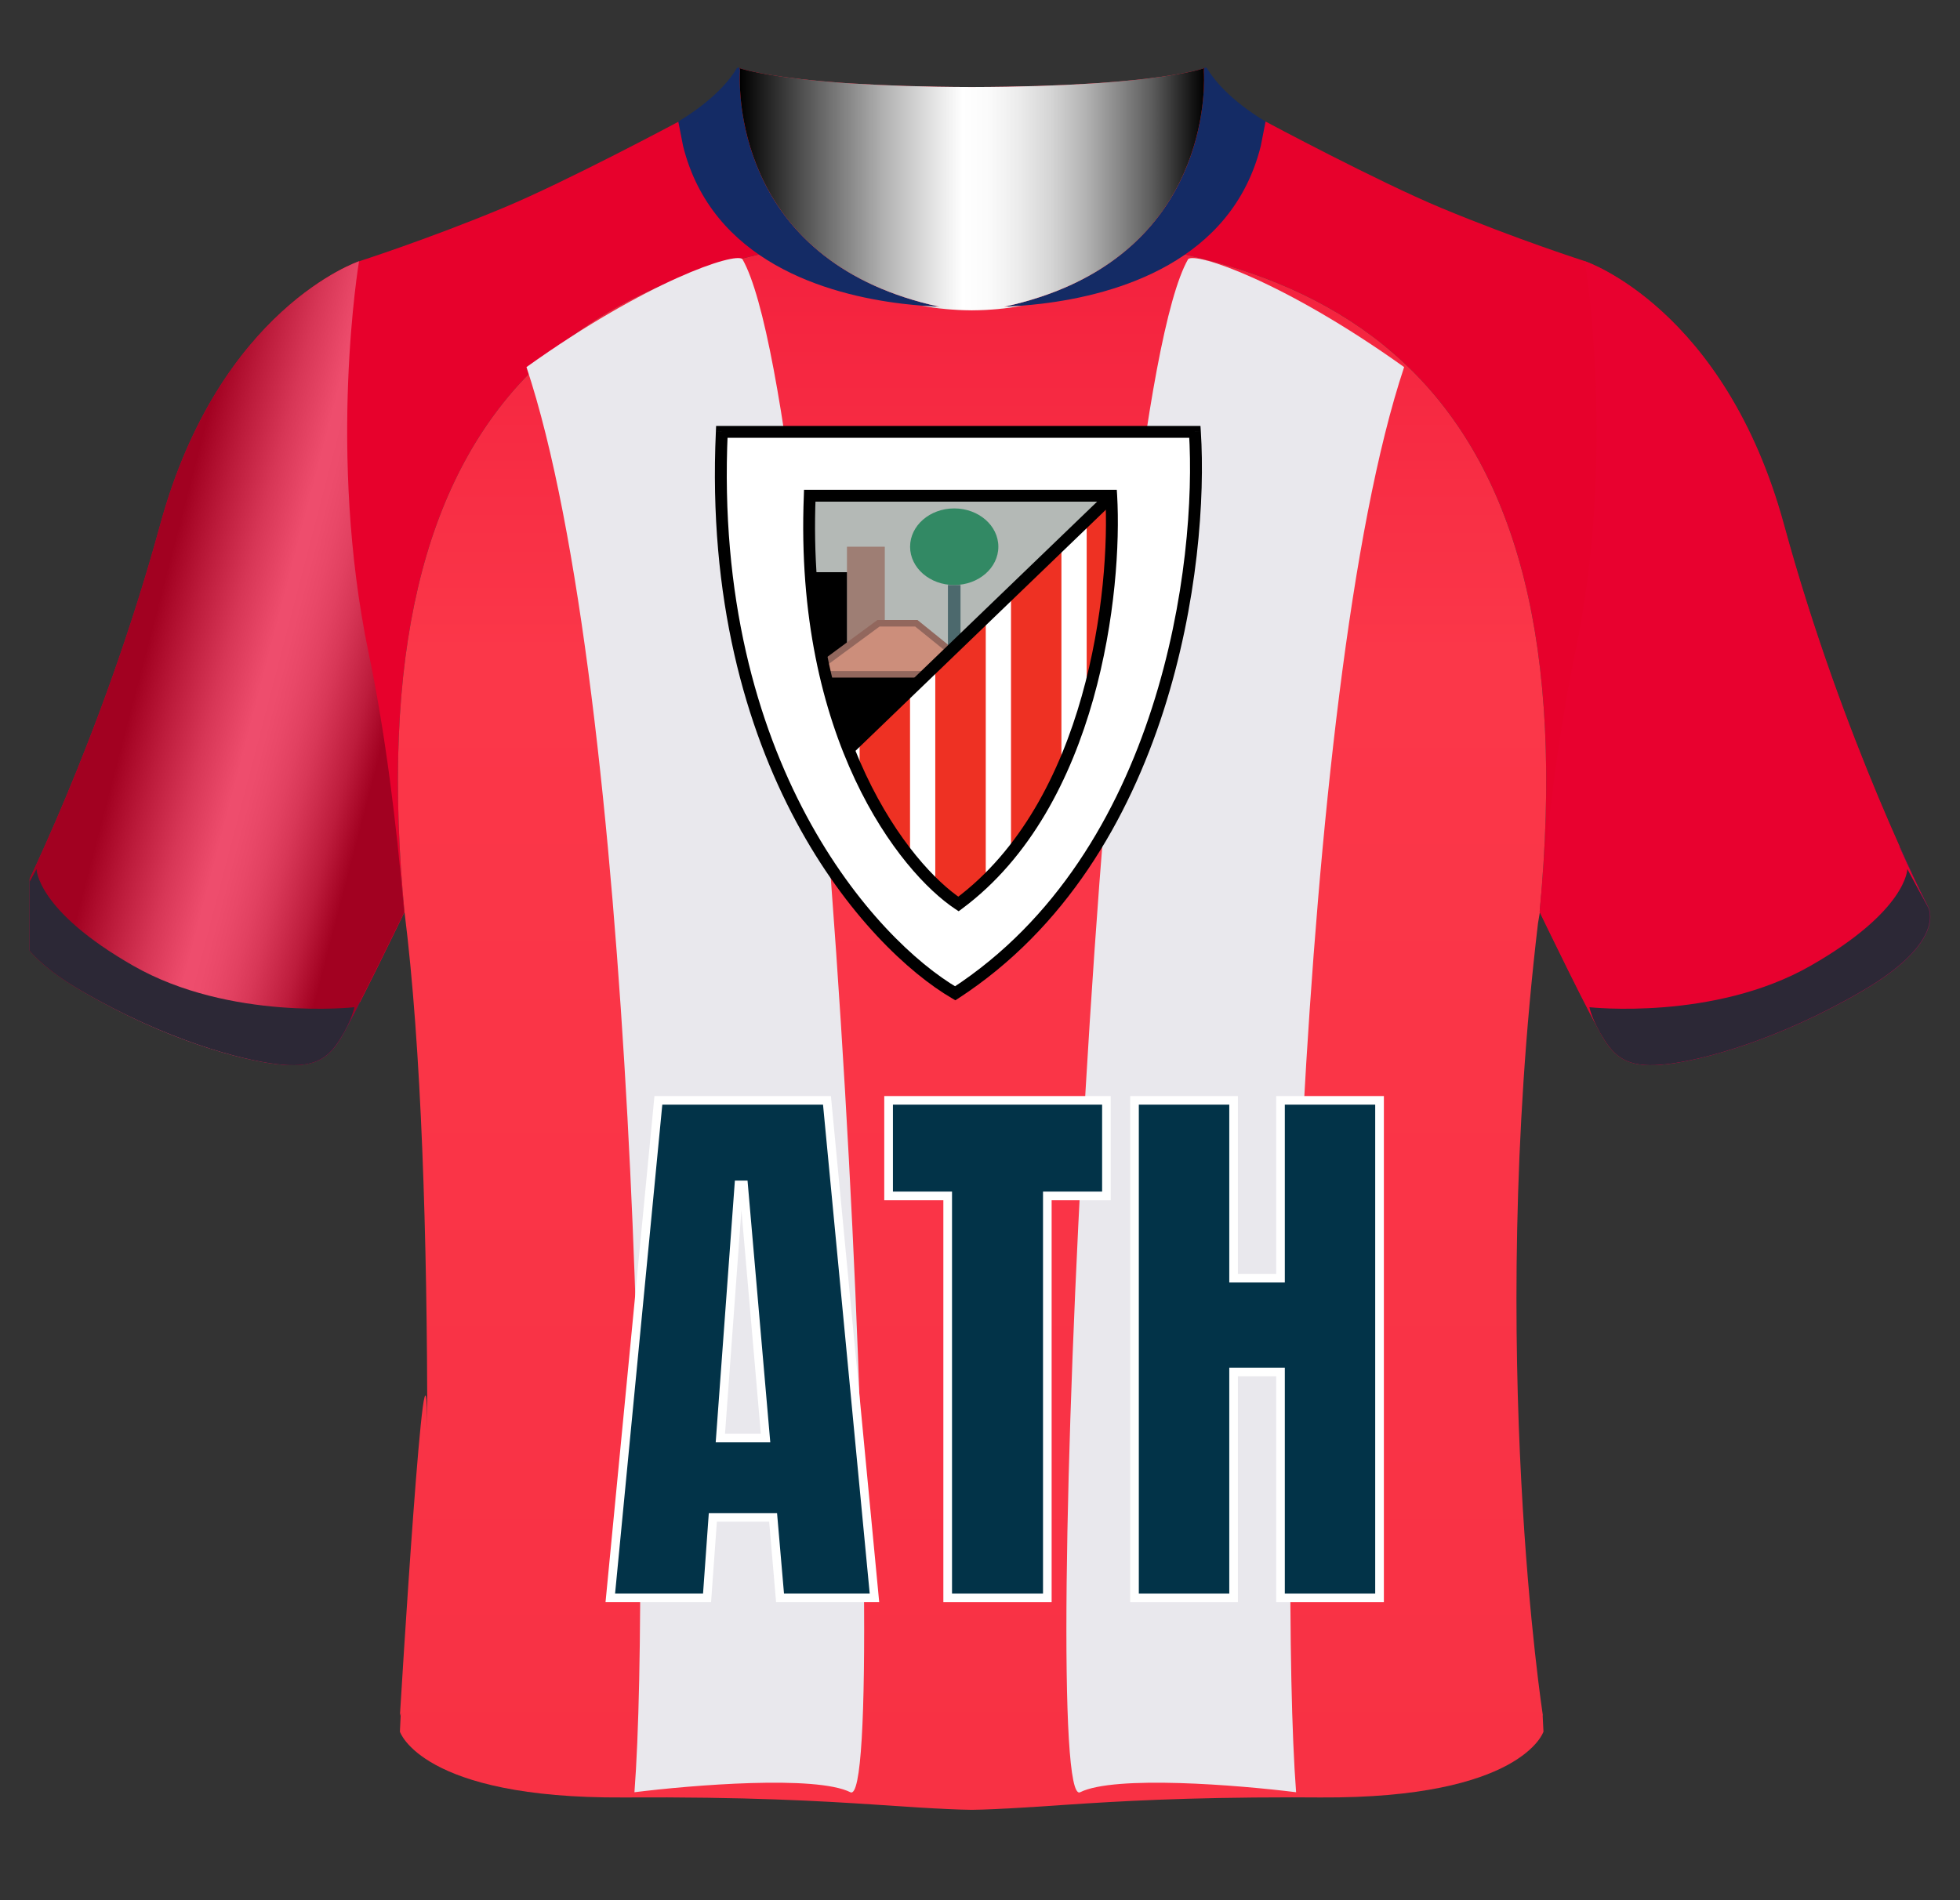 <svg width="33" height="32" viewBox="0 0 33 32" fill="none" xmlns="http://www.w3.org/2000/svg">
<rect x="0" y="0" width="33" height="32" fill="#333333" stroke="none"/>
<g clip-path="url(#clip0_50_129)">
<path d="M16.48 2.048V3.941C16.454 3.941 16.428 3.941 16.402 3.941L16.366 4.042L16.331 3.941C10.24 3.941 6.048 6.27 6.783 15.052C6.782 15.043 6.781 15.035 6.78 15.026C6.79 15.138 6.8 15.25 6.81 15.361C6.794 15.395 5.933 17.178 5.721 17.512C5.508 17.848 5.263 17.991 4.663 17.919C4.063 17.848 2.813 17.522 1.379 16.686C-0.055 15.85 0.27 15.279 0.27 15.279C0.27 15.279 1.704 12.486 2.701 8.837C3.697 5.187 6.05 4.399 6.05 4.399C6.05 4.399 7.196 4.032 8.47 3.502C9.538 3.058 11.426 2.048 11.426 2.048H16.48H16.48Z" fill="#E7012C"/>
<path d="M31.36 16.686C29.926 17.522 28.675 17.848 28.075 17.919C27.475 17.991 27.23 17.848 27.017 17.512C26.805 17.178 25.944 15.395 25.928 15.361C25.93 15.332 25.933 15.303 25.936 15.275C25.932 15.299 25.929 15.324 25.927 15.35L25.922 15.362C26.779 6.364 22.6 3.962 16.48 3.941V2.048H21.31C21.31 2.048 23.198 3.058 24.266 3.502C25.541 4.032 26.687 4.399 26.687 4.399C26.687 4.399 26.688 4.399 26.688 4.399C26.688 4.399 29.041 5.187 30.038 8.837C31.034 12.486 32.468 15.279 32.468 15.279C32.468 15.279 32.794 15.85 31.36 16.686Z" fill="#E7012C"/>
<path d="M25.973 28.881C25.982 29.062 25.987 29.162 25.987 29.162C25.987 29.162 25.627 30.29 22.23 30.27C22.067 30.269 21.908 30.268 21.755 30.268C19.943 30.268 18.828 30.334 17.95 30.393C17.697 30.41 17.464 30.426 17.239 30.44H17.235C17.183 30.443 17.131 30.446 17.079 30.449C17.043 30.451 17.008 30.453 16.973 30.455C16.95 30.456 16.927 30.457 16.904 30.458C16.859 30.461 16.815 30.463 16.771 30.465C16.755 30.466 16.74 30.466 16.724 30.467C16.673 30.469 16.622 30.471 16.571 30.473C16.561 30.473 16.55 30.474 16.541 30.474C16.484 30.476 16.427 30.477 16.371 30.478C16.367 30.478 16.364 30.478 16.36 30.478H16.359C16.356 30.478 16.352 30.478 16.349 30.478C16.292 30.477 16.235 30.476 16.179 30.474C16.169 30.474 16.159 30.473 16.149 30.473C16.098 30.471 16.046 30.469 15.995 30.467C15.98 30.466 15.964 30.466 15.949 30.465C15.904 30.463 15.86 30.461 15.816 30.458C15.793 30.457 15.769 30.456 15.746 30.455L15.641 30.449C15.589 30.446 15.537 30.443 15.485 30.44H15.48C15.255 30.426 15.023 30.41 14.77 30.393C13.817 30.33 12.586 30.257 10.489 30.27C7.093 30.29 6.733 29.162 6.733 29.162C6.733 29.162 6.738 29.049 6.748 28.85L6.733 28.895C6.733 28.895 7.185 21.385 7.194 24.088C7.194 20.813 7.096 17.638 6.811 15.361V15.362C6.803 15.265 6.794 15.167 6.785 15.069C6.785 15.063 6.784 15.058 6.783 15.052C6.048 6.27 10.24 3.941 16.331 3.941L16.366 4.042L16.401 3.941C22.564 3.941 26.782 6.325 25.922 15.362L25.927 15.349C25.926 15.356 25.925 15.363 25.925 15.369C25.916 15.425 25.905 15.485 25.895 15.547C25.033 22.814 25.978 28.895 25.978 28.895L25.973 28.881Z" fill="url(#paint0_linear_50_129)"/>
<path d="M5.721 17.512C5.787 17.408 5.916 17.163 6.063 16.875C1.626 16.33 0.753 14.256 0.753 14.256C0.462 14.906 0.27 15.28 0.27 15.28C0.27 15.28 -0.055 15.851 1.379 16.686C2.813 17.523 4.063 17.849 4.663 17.92C5.263 17.992 5.508 17.849 5.721 17.512V17.512Z" fill="#142B65"/>
<path d="M27.017 17.512C26.951 17.408 26.822 17.163 26.675 16.875C31.112 16.33 31.985 14.256 31.985 14.256C32.277 14.906 32.468 15.28 32.468 15.28C32.468 15.28 32.794 15.851 31.36 16.686C29.925 17.523 28.675 17.849 28.075 17.92C27.475 17.992 27.23 17.849 27.017 17.512V17.512Z" fill="#142B65"/>
<path d="M6.207 10.998C5.502 7.614 6.045 4.4 6.045 4.4C6.045 4.4 3.692 5.188 2.695 8.838C1.699 12.487 0.265 15.28 0.265 15.28C0.265 15.28 -0.061 15.851 1.373 16.687C2.807 17.523 4.058 17.849 4.658 17.921C5.258 17.992 5.502 17.849 5.716 17.513C5.927 17.18 6.789 15.396 6.805 15.362C6.673 13.842 6.486 12.335 6.207 10.999V10.998Z" fill="#E8012F"/>
<path d="M26.52 10.998C27.225 7.614 26.683 4.4 26.683 4.4C26.683 4.4 29.036 5.188 30.032 8.838C31.029 12.487 32.463 15.28 32.463 15.28C32.463 15.28 32.788 15.851 31.354 16.687C29.92 17.523 28.67 17.849 28.07 17.921C27.47 17.992 27.225 17.849 27.012 17.513C26.8 17.18 25.939 15.396 25.923 15.362C26.055 13.842 26.242 12.335 26.52 10.999V10.998Z" fill="#E8012F"/>
<path style="mix-blend-mode:multiply" opacity="0.3" d="M6.207 10.999C5.502 7.614 6.045 4.4 6.045 4.4C6.045 4.4 3.692 5.189 2.695 8.838C1.699 12.487 0.265 15.28 0.265 15.28C0.265 15.28 -0.061 15.851 1.373 16.687C2.807 17.523 4.058 17.849 4.658 17.921C5.258 17.992 5.502 17.849 5.716 17.513C5.927 17.18 6.789 15.396 6.805 15.363C6.673 13.842 6.486 12.335 6.207 10.999V10.999Z" fill="url(#paint1_linear_50_129)"/>
<g style="mix-blend-mode:multiply">
<path d="M30.484 16.264C32.113 15.333 32.113 14.635 32.113 14.635L32.463 15.28C32.463 15.28 32.788 15.851 31.354 16.687C29.92 17.523 28.67 17.849 28.07 17.92C27.47 17.992 27.225 17.849 27.012 17.512C26.8 17.18 26.761 16.962 26.761 16.962C26.761 16.962 28.855 17.195 30.484 16.264Z" fill="#2C2836"/>
</g>
<g style="mix-blend-mode:multiply">
<path d="M2.244 16.264C0.615 15.333 0.615 14.635 0.615 14.635L0.265 15.28C0.265 15.28 -0.061 15.851 1.373 16.687C2.807 17.523 4.058 17.849 4.658 17.92C5.258 17.992 5.502 17.849 5.716 17.512C5.927 17.18 5.967 16.962 5.967 16.962C5.967 16.962 3.873 17.195 2.244 16.264Z" fill="#2C2836"/>
</g>
<path d="M16.364 3.179L16.363 3.219V3.179L12.622 2.598C12.622 2.598 13.14 4.562 15.274 5.094C15.598 5.175 15.959 5.222 16.362 5.225H16.366C16.828 5.222 17.235 5.16 17.595 5.055C19.61 4.475 20.105 2.598 20.105 2.598L16.364 3.179Z" fill="#757575"/>
<path d="M12.46 1.202C12.459 1.19 12.458 1.178 12.458 1.167C12.457 1.137 12.419 1.127 12.404 1.152C12.306 1.318 12.04 1.673 11.42 2.047L11.501 2.46C11.987 4.405 13.917 4.962 15.194 5.115C15.429 5.143 15.641 5.157 15.818 5.164C12.207 4.383 12.46 1.202 12.46 1.202Z" fill="#142B65"/>
<path d="M20.268 1.202C20.269 1.19 20.27 1.178 20.27 1.167C20.271 1.137 20.308 1.127 20.323 1.152C20.422 1.318 20.688 1.673 21.308 2.047L21.227 2.46C20.741 4.405 18.811 4.962 17.534 5.115C17.299 5.143 17.087 5.157 16.91 5.164C20.521 4.383 20.268 1.202 20.268 1.202Z" fill="#142B65"/>
<path d="M13.077 1.287L13.071 1.279C12.834 1.258 12.476 1.155 12.448 1.147C12.454 1.151 12.457 1.158 12.458 1.167C12.458 1.179 12.459 1.191 12.46 1.202C12.46 1.202 12.223 4.177 15.474 5.08C15.013 4.902 12.886 3.937 13.078 1.287H13.077Z" fill="#2A273E"/>
<path d="M19.651 1.287L19.657 1.279C19.894 1.258 20.252 1.155 20.28 1.147C20.274 1.152 20.271 1.158 20.271 1.167C20.271 1.179 20.269 1.191 20.269 1.202C20.269 1.202 20.505 4.177 17.254 5.08C17.715 4.902 19.843 3.937 19.651 1.287H19.651Z" fill="#2A273E"/>
<g style="mix-blend-mode:multiply">
<path d="M16.909 5.165C20.261 4.44 20.285 1.649 20.271 1.25C20.271 1.244 20.27 1.237 20.27 1.231C20.269 1.213 20.268 1.203 20.268 1.203C20.269 1.191 20.27 1.179 20.27 1.168C20.27 1.158 20.274 1.151 20.28 1.147C20.25 1.157 19.893 1.278 18.885 1.368C18.885 1.368 18.884 1.368 18.884 1.368C18.861 1.37 18.837 1.372 18.813 1.374C18.809 1.374 18.805 1.375 18.802 1.375C18.781 1.377 18.761 1.379 18.74 1.38C18.732 1.381 18.724 1.382 18.715 1.382C18.699 1.384 18.681 1.385 18.664 1.386C18.652 1.387 18.64 1.388 18.628 1.389C18.615 1.39 18.601 1.391 18.587 1.392C18.571 1.393 18.554 1.394 18.537 1.396C18.528 1.396 18.519 1.397 18.51 1.398C18.488 1.399 18.466 1.401 18.444 1.402C18.439 1.402 18.434 1.403 18.429 1.403C18.403 1.405 18.376 1.407 18.349 1.408C18.349 1.408 18.348 1.408 18.347 1.408C17.823 1.441 17.171 1.464 16.365 1.466H16.363C15.557 1.464 14.905 1.44 14.381 1.408C14.38 1.408 14.379 1.408 14.378 1.408C14.351 1.407 14.325 1.405 14.299 1.403C14.294 1.403 14.288 1.403 14.284 1.402C14.261 1.401 14.24 1.399 14.218 1.398C14.209 1.397 14.2 1.396 14.191 1.396C14.174 1.395 14.157 1.393 14.14 1.392C14.127 1.391 14.114 1.39 14.1 1.389C14.088 1.388 14.075 1.387 14.064 1.386C14.047 1.385 14.03 1.384 14.012 1.382C14.004 1.382 13.996 1.381 13.987 1.38C13.967 1.379 13.946 1.377 13.926 1.375C13.922 1.375 13.919 1.375 13.915 1.374C13.891 1.372 13.867 1.37 13.844 1.368C13.844 1.368 13.843 1.368 13.843 1.368C12.835 1.278 12.479 1.157 12.448 1.147C12.453 1.151 12.458 1.158 12.458 1.168C12.458 1.179 12.459 1.191 12.46 1.203C12.46 1.203 12.459 1.213 12.458 1.231C12.458 1.238 12.458 1.245 12.457 1.251C12.443 1.649 12.466 4.44 15.819 5.166C15.728 5.162 15.629 5.157 15.522 5.149C15.78 5.197 16.059 5.224 16.362 5.226H16.366C16.666 5.224 16.944 5.197 17.2 5.149C17.096 5.157 16.998 5.162 16.909 5.166V5.165Z" fill="#F62741"/>
<path d="M16.909 5.165C20.261 4.44 20.285 1.649 20.271 1.25C20.271 1.244 20.27 1.237 20.27 1.231C20.269 1.213 20.268 1.203 20.268 1.203C20.269 1.191 20.27 1.179 20.27 1.168C20.27 1.158 20.274 1.151 20.28 1.147C20.25 1.157 19.893 1.278 18.885 1.368C18.885 1.368 18.884 1.368 18.884 1.368C18.861 1.37 18.837 1.372 18.813 1.374C18.809 1.374 18.805 1.375 18.802 1.375C18.781 1.377 18.761 1.379 18.74 1.38C18.732 1.381 18.724 1.382 18.715 1.382C18.699 1.384 18.681 1.385 18.664 1.386C18.652 1.387 18.64 1.388 18.628 1.389C18.615 1.39 18.601 1.391 18.587 1.392C18.571 1.393 18.554 1.394 18.537 1.396C18.528 1.396 18.519 1.397 18.51 1.398C18.488 1.399 18.466 1.401 18.444 1.402C18.439 1.402 18.434 1.403 18.429 1.403C18.403 1.405 18.376 1.407 18.349 1.408C18.349 1.408 18.348 1.408 18.347 1.408C17.823 1.441 17.171 1.464 16.365 1.466H16.363C15.557 1.464 14.905 1.44 14.381 1.408C14.38 1.408 14.379 1.408 14.378 1.408C14.351 1.407 14.325 1.405 14.299 1.403C14.294 1.403 14.288 1.403 14.284 1.402C14.261 1.401 14.24 1.399 14.218 1.398C14.209 1.397 14.2 1.396 14.191 1.396C14.174 1.395 14.157 1.393 14.14 1.392C14.127 1.391 14.114 1.39 14.1 1.389C14.088 1.388 14.075 1.387 14.064 1.386C14.047 1.385 14.03 1.384 14.012 1.382C14.004 1.382 13.996 1.381 13.987 1.38C13.967 1.379 13.946 1.377 13.926 1.375C13.922 1.375 13.919 1.375 13.915 1.374C13.891 1.372 13.867 1.37 13.844 1.368C13.844 1.368 13.843 1.368 13.843 1.368C12.835 1.278 12.479 1.157 12.448 1.147C12.453 1.151 12.458 1.158 12.458 1.168C12.458 1.179 12.459 1.191 12.46 1.203C12.46 1.203 12.459 1.213 12.458 1.231C12.458 1.238 12.458 1.245 12.457 1.251C12.443 1.649 12.466 4.44 15.819 5.166C15.728 5.162 15.629 5.157 15.522 5.149C15.78 5.197 16.059 5.224 16.362 5.226H16.366C16.666 5.224 16.944 5.197 17.2 5.149C17.096 5.157 16.998 5.162 16.909 5.166V5.165Z" fill="url(#paint2_linear_50_129)" style="mix-blend-mode:multiply"/>
</g>
<path d="M10.682 30.182C10.973 26.4 10.682 11.636 8.864 6.182C10.9 4.727 12.379 4.242 12.5 4.364C13.954 6.909 15.046 30.546 14.318 30.182C13.736 29.891 11.652 30.061 10.682 30.182Z" fill="#E9E8ED"/>
<path d="M21.822 30.182C21.532 26.4 21.822 11.636 23.641 6.182C21.604 4.727 20.125 4.242 20.004 4.364C18.55 6.909 17.459 30.546 18.186 30.182C18.768 29.891 20.853 30.061 21.822 30.182Z" fill="#E9E8ED"/>
<path d="M19.101 26.909V18.53H20.769V21.525H21.559V18.53H23.227V26.909H21.559V23.105H20.769V26.909H19.101Z" fill="#023348"/>
<path d="M15.956 26.909V20.14H14.961V18.53H18.628V20.14H17.633V26.909H15.956Z" fill="#023348"/>
<path d="M10.275 26.909L11.085 18.53H13.924L14.723 26.909H13.133L13.016 25.553H12.002L11.904 26.909H10.275ZM12.129 24.217H12.89L12.519 19.954H12.441L12.129 24.217Z" fill="#023348"/>
<path fill-rule="evenodd" clip-rule="evenodd" d="M19.029 18.458H20.842V21.452H21.487V18.458H23.3V26.982H21.487V23.178H20.842V26.982H19.029V18.458ZM19.174 18.603V26.836H20.697V23.032H21.632V26.836H23.154V18.603H21.632V21.598H20.697V18.603H19.174Z" fill="white"/>
<path fill-rule="evenodd" clip-rule="evenodd" d="M14.888 18.458H18.701V20.212H17.706V26.982H15.883V20.212H14.888V18.458ZM15.034 18.603V20.067H16.029V26.836H17.561V20.067H18.556V18.603H15.034Z" fill="white"/>
<path fill-rule="evenodd" clip-rule="evenodd" d="M11.019 18.458H13.99L14.803 26.982H13.067L12.95 25.626H12.07L11.972 26.982H10.195L11.019 18.458ZM11.151 18.603L10.356 26.836H11.837L11.934 25.481H13.083L13.2 26.836H14.643L13.857 18.603H11.151ZM12.373 19.882H12.586L12.969 24.29H12.05L12.373 19.882ZM12.483 20.378L12.207 24.144H12.81L12.483 20.378Z" fill="white"/>
<rect x="13.198" y="8.133" width="5.735" height="4.512" fill="#B4B9B6"/>
<rect x="13.198" y="11.141" width="5.735" height="1.504" fill="black"/>
<rect x="14.26" y="9.207" width="0.637" height="1.719" fill="#9E7E74"/>
<rect x="13.623" y="9.636" width="0.637" height="1.719" fill="black"/>
<path d="M14.791 10.496L13.623 11.356H16.491L15.428 10.496H14.791Z" fill="#CC8E7B" stroke="#92675D" stroke-width="0.11"/>
<rect x="15.96" y="9.852" width="0.212" height="1.074" fill="#4C696D"/>
<path d="M14.26 12.644L18.721 8.347L17.871 15.223L14.579 15.008L14.26 12.644Z" fill="white"/>
<path d="M18.296 8.777L19.146 7.917V12H18.296V8.777Z" fill="#EE3123"/>
<path d="M17.022 9.959L17.871 9.207V15.223H17.022V9.959Z" fill="#EE3123"/>
<path d="M14.473 12.43L15.322 11.678V15.223H14.473V12.43Z" fill="#EE3123"/>
<path d="M15.747 11.248L16.597 10.388V15.438H15.747V11.248Z" fill="#EE3123"/>
<path d="M18.721 8.347L14.26 12.644" stroke="black" stroke-width="0.2"/>
<path fill-rule="evenodd" clip-rule="evenodd" d="M12.153 7.273H20.118C20.259 9.458 19.651 14.407 16.082 16.728C14.666 15.904 11.898 12.86 12.153 7.273ZM13.634 8.348H18.709C18.799 9.937 18.411 13.536 16.137 15.224C15.235 14.625 13.471 12.411 13.634 8.348Z" fill="white"/>
<path d="M20.118 7.273L20.218 7.267L20.212 7.173H20.118V7.273ZM12.153 7.273V7.173H12.057L12.053 7.269L12.153 7.273ZM16.082 16.728L16.032 16.814L16.085 16.845L16.137 16.812L16.082 16.728ZM18.709 8.348L18.809 8.342L18.803 8.248H18.709V8.348ZM13.634 8.348V8.248H13.537L13.534 8.344L13.634 8.348ZM16.137 15.224L16.082 15.307L16.141 15.346L16.197 15.304L16.137 15.224ZM20.118 7.173H12.153V7.373H20.118V7.173ZM16.137 16.812C17.947 15.635 19.002 13.794 19.587 11.98C20.171 10.167 20.289 8.37 20.218 7.267L20.018 7.28C20.088 8.361 19.973 10.132 19.396 11.919C18.82 13.706 17.786 15.5 16.028 16.644L16.137 16.812ZM12.053 7.269C11.796 12.892 14.583 15.971 16.032 16.814L16.133 16.641C14.75 15.837 11.999 12.829 12.253 7.278L12.053 7.269ZM18.709 8.248H13.634V8.448H18.709V8.248ZM16.197 15.304C17.359 14.442 18.033 13.096 18.406 11.776C18.779 10.455 18.855 9.146 18.809 8.342L18.609 8.353C18.654 9.138 18.58 10.424 18.213 11.722C17.847 13.02 17.19 14.318 16.078 15.143L16.197 15.304ZM13.534 8.344C13.37 12.437 15.147 14.686 16.082 15.307L16.193 15.14C15.324 14.563 13.572 12.385 13.733 8.352L13.534 8.344Z" fill="black"/>
<ellipse cx="16.066" cy="9.207" rx="0.743" ry="0.645" fill="#328964"/>
</g>
<defs>
<linearGradient id="paint0_linear_50_129" x1="16.366" y1="3.941" x2="16.366" y2="30.458" gradientUnits="userSpaceOnUse">
<stop stop-color="#F3203D"/>
<stop offset="0.265" stop-color="#FB3749"/>
<stop offset="1" stop-color="#F83144"/>
</linearGradient>
<linearGradient id="paint1_linear_50_129" x1="2.589" y1="10.456" x2="6.706" y2="11.534" gradientUnits="userSpaceOnUse">
<stop/>
<stop offset="0.15" stop-color="#585858"/>
<stop offset="0.31" stop-color="#B1B1B1"/>
<stop offset="0.43" stop-color="#E9E9E9"/>
<stop offset="0.48" stop-color="white"/>
<stop offset="0.54" stop-color="#FAFAFA"/>
<stop offset="0.6" stop-color="#ECECEC"/>
<stop offset="0.67" stop-color="#D5D5D5"/>
<stop offset="0.74" stop-color="#B5B5B5"/>
<stop offset="0.81" stop-color="#8C8C8C"/>
<stop offset="0.89" stop-color="#5A5A5A"/>
<stop offset="0.96" stop-color="#202020"/>
<stop offset="1"/>
</linearGradient>
<linearGradient id="paint2_linear_50_129" x1="12.448" y1="3.186" x2="20.28" y2="3.186" gradientUnits="userSpaceOnUse">
<stop/>
<stop offset="0.15" stop-color="#585858"/>
<stop offset="0.31" stop-color="#B1B1B1"/>
<stop offset="0.43" stop-color="#E9E9E9"/>
<stop offset="0.48" stop-color="white"/>
<stop offset="0.54" stop-color="#FAFAFA"/>
<stop offset="0.6" stop-color="#ECECEC"/>
<stop offset="0.67" stop-color="#D5D5D5"/>
<stop offset="0.74" stop-color="#B5B5B5"/>
<stop offset="0.81" stop-color="#8C8C8C"/>
<stop offset="0.89" stop-color="#5A5A5A"/>
<stop offset="0.96" stop-color="#202020"/>
<stop offset="1"/>
</linearGradient>
<clipPath id="clip0_50_129">
<rect width="32" height="32" fill="white" transform="translate(0.5)"/>
</clipPath>
</defs>
</svg>
